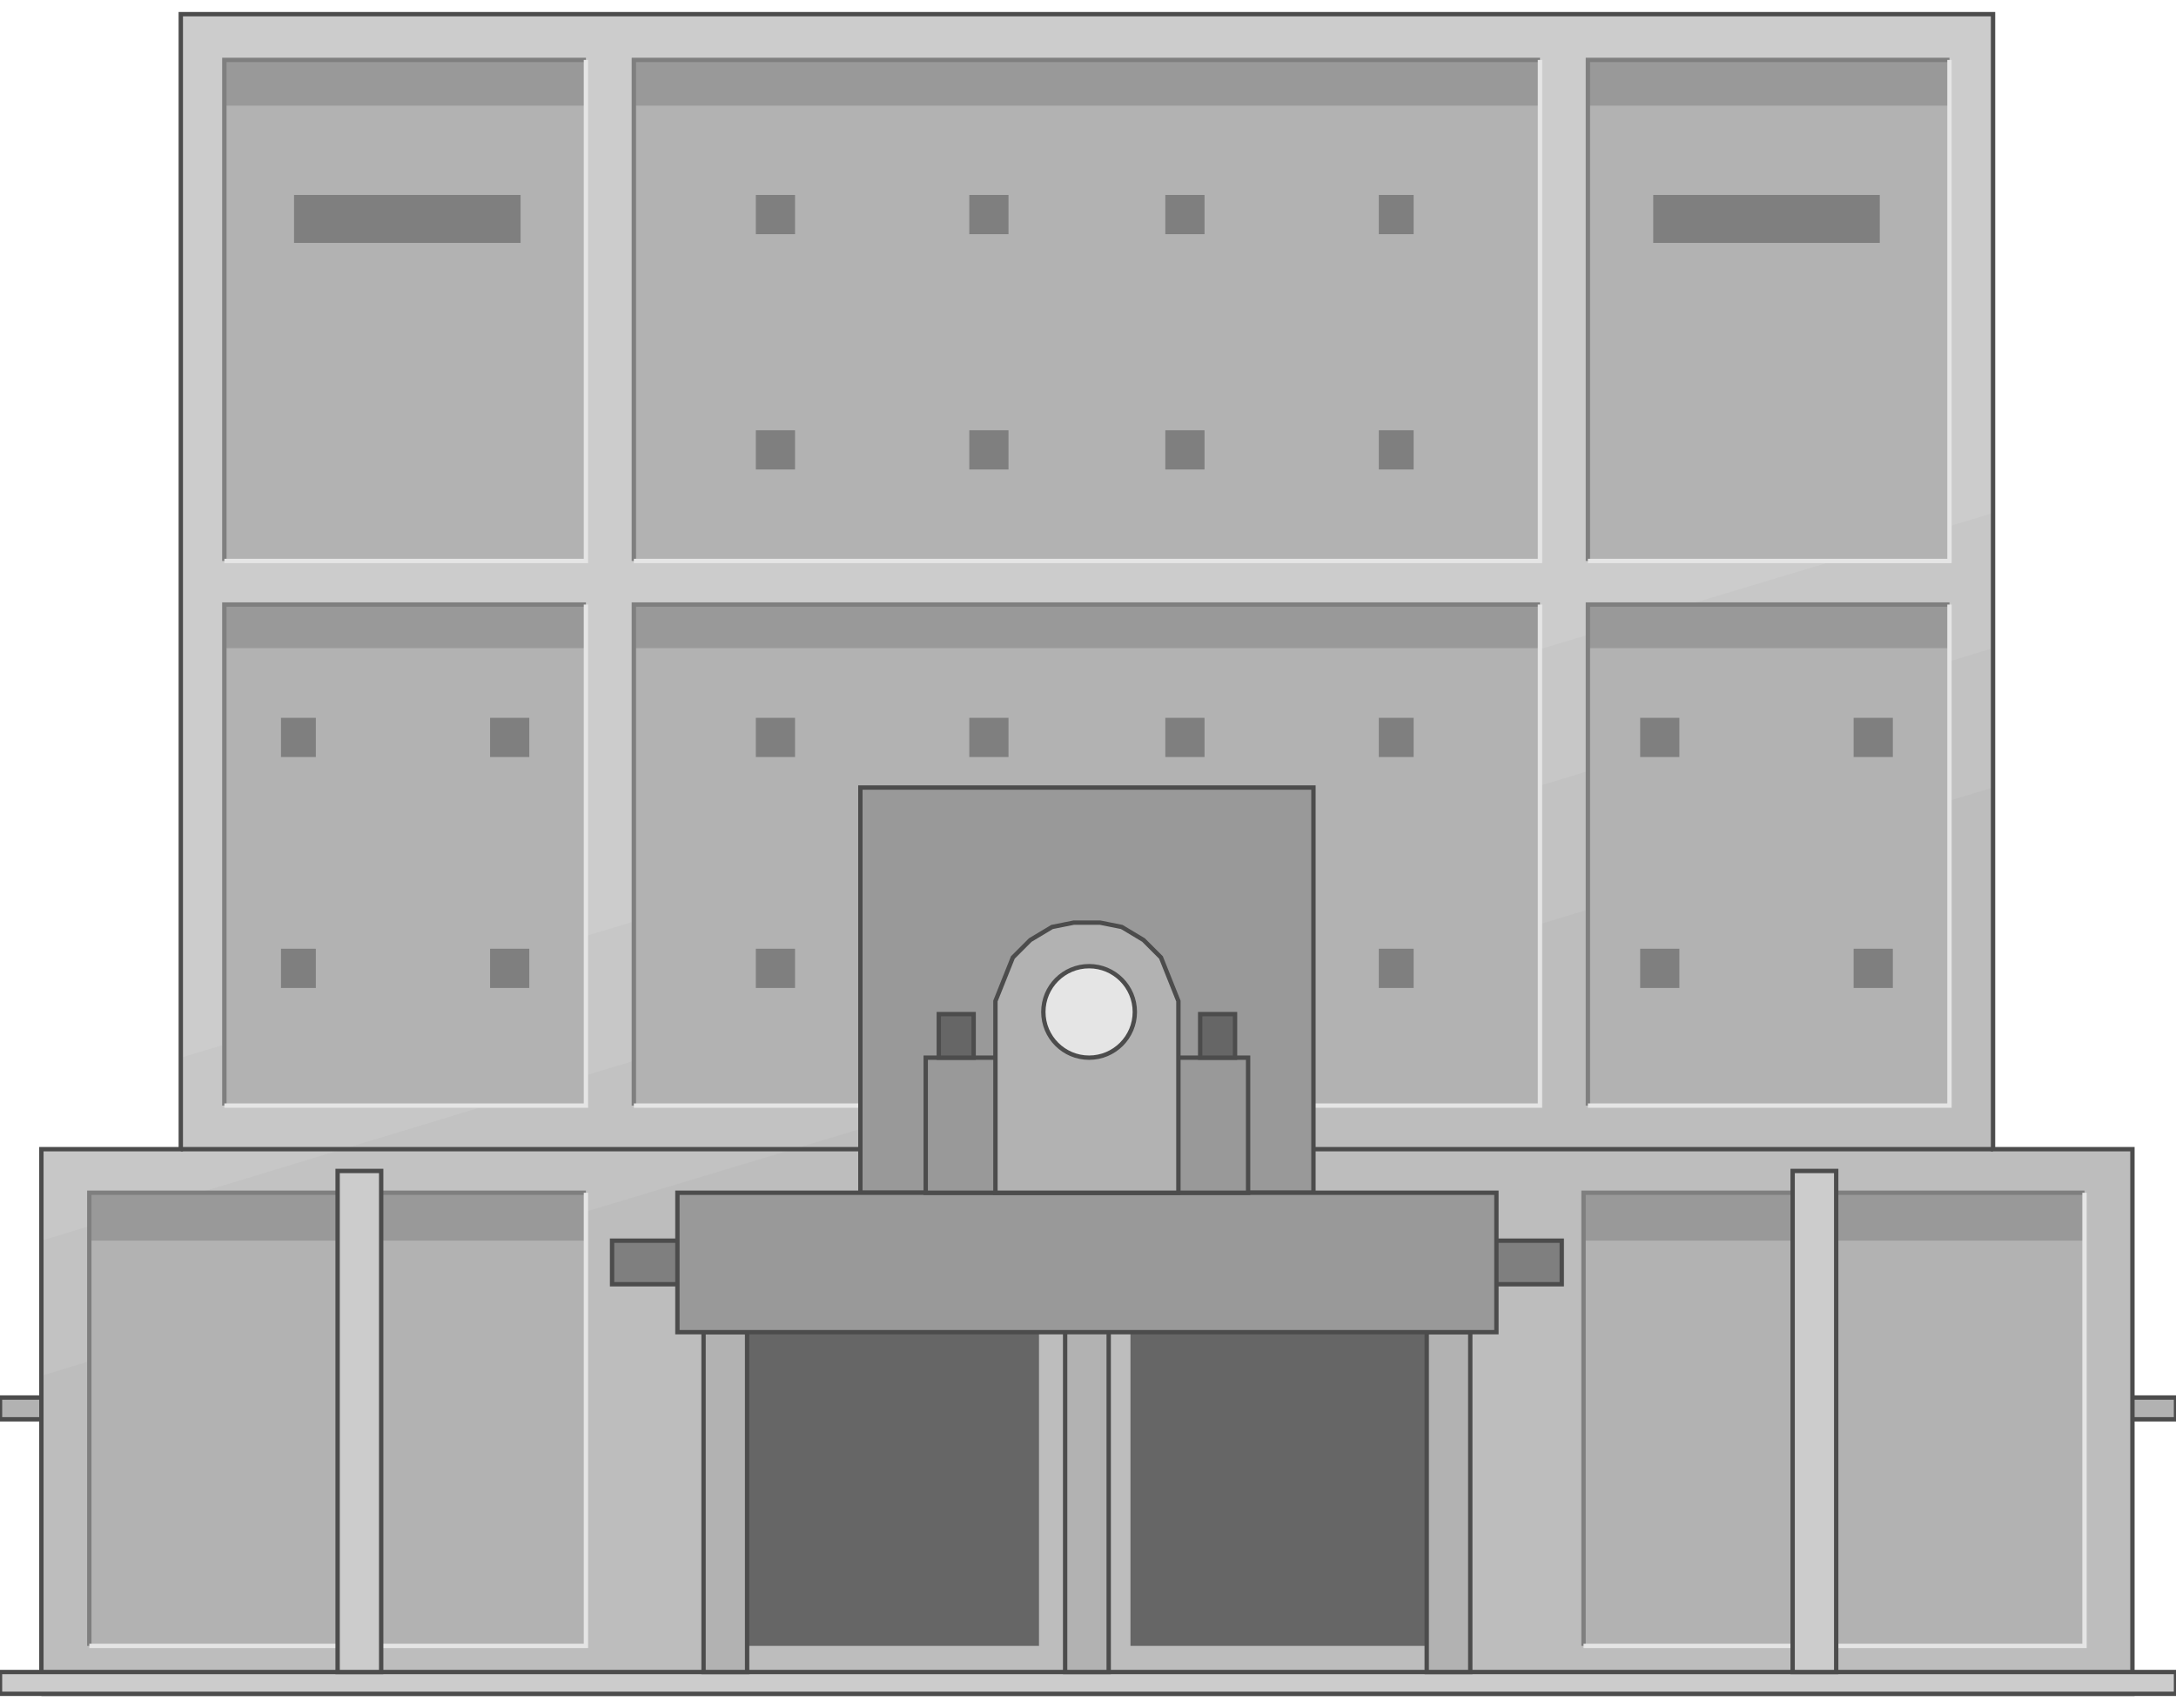 <!DOCTYPE svg PUBLIC "-//W3C//DTD SVG 20000303 Stylable//EN" "http://www.w3.org/TR/2000/03/WD-SVG-20000303/DTD/svg-20000303-stylable.dtd"><svg xmlns="http://www.w3.org/2000/svg" width="999px" height="784px" viewBox="0 0 999 771"><path style="fill:#b2b2b2;stroke:#4c4c4c;stroke-width:2" d="M0,635 l999,0 0,10 -999,0 0,-10z" /><path style="fill:#ccc" d="M19,771 l0,-250 64,0 0,-521 832,0 0,521 64,0 0,250 -960,0z" /><path style="fill:#c7c7c7" d="M19,771 l0,-250 64,0 0,-42 832,-250 0,292 64,0 0,250 -960,0z" /><path style="fill:#c2c2c2" d="M19,771 l0,-208 896,-272 0,230 64,0 0,250 -960,0z" /><path style="fill:#bdbdbd" d="M19,771 l0,-146 896,-270 0,166 64,0 0,250 -960,0z" /><path style="fill:none;stroke:#4c4c4c;stroke-width:2" d="M19,771 l0,-250 64,0 0,-521 832,0 0,521 64,0 0,250 -960,0" /><path style="fill:#ccc;stroke:#4c4c4c;stroke-width:2" d="M0,761 l999,0 0,10 -999,0 0,-10z" /><path style="fill:#b2b2b2" d="M41,541 l228,0 0,208 -228,0 0,-208z" /><path style="fill:#b2b2b2" d="M729,271 l166,0 0,230 -166,0 0,-230z" /><path style="fill:#b2b2b2" d="M729,21 l166,0 0,230 -166,0 0,-230z" /><path style="fill:#b2b2b2" d="M103,271 l166,0 0,230 -166,0 0,-230z" /><path style="fill:#b2b2b2" d="M103,21 l166,0 0,230 -166,0 0,-230z" /><path style="fill:#b2b2b2" d="M291,271 l416,0 0,230 -416,0 0,-230z" /><path style="fill:#b2b2b2" d="M291,21 l416,0 0,230 -416,0 0,-230z" /><path style="fill:#b2b2b2" d="M727,541 l230,0 0,208 -230,0 0,-208z" /><path style="fill:#999" d="M727,541 l230,0 0,22 -230,0 0,-22z" /><path style="fill:#999" d="M103,21 l166,0 0,21 -166,0 0,-21z" /><path style="fill:#999" d="M729,21 l166,0 0,21 -166,0 0,-21z" /><path style="fill:#999" d="M291,21 l416,0 0,21 -416,0 0,-21z" /><path style="fill:#999" d="M103,271 l166,0 0,20 -166,0 0,-20z" /><path style="fill:#999" d="M729,271 l166,0 0,20 -166,0 0,-20z" /><path style="fill:#999" d="M291,271 l416,0 0,20 -416,0 0,-20z" /><path style="fill:#999" d="M41,541 l228,0 0,22 -228,0 0,-22z" /><path style="fill:none;stroke:#7f7f7f;stroke-width:2" d="M41,749 l0,-208 228,0" /><path style="fill:none;stroke:#7f7f7f;stroke-width:2" d="M727,749 l0,-208 230,0" /><path style="fill:none;stroke:#7f7f7f;stroke-width:2" d="M729,501 l0,-230 166,0" /><path style="fill:none;stroke:#7f7f7f;stroke-width:2" d="M729,251 l0,-230 166,0" /><path style="fill:none;stroke:#7f7f7f;stroke-width:2" d="M291,251 l0,-230 416,0" /><path style="fill:none;stroke:#7f7f7f;stroke-width:2" d="M291,501 l0,-230 416,0" /><path style="fill:none;stroke:#7f7f7f;stroke-width:2" d="M103,501 l0,-230 166,0" /><path style="fill:none;stroke:#7f7f7f;stroke-width:2" d="M103,251 l0,-230 166,0" /><path style="fill:none;stroke:#e5e5e5;stroke-width:2" d="M957,541 l0,208 -230,0" /><path style="fill:none;stroke:#e5e5e5;stroke-width:2" d="M895,21 l0,230 -166,0" /><path style="fill:none;stroke:#e5e5e5;stroke-width:2" d="M895,271 l0,230 -166,0" /><path style="fill:none;stroke:#e5e5e5;stroke-width:2" d="M707,271 l0,230 -416,0" /><path style="fill:none;stroke:#e5e5e5;stroke-width:2" d="M707,21 l0,230 -416,0" /><path style="fill:none;stroke:#e5e5e5;stroke-width:2" d="M269,21 l0,230 -166,0" /><path style="fill:none;stroke:#e5e5e5;stroke-width:2" d="M269,271 l0,230 -166,0" /><path style="fill:none;stroke:#e5e5e5;stroke-width:2" d="M269,541 l0,208 -228,0" /><path style="fill:none;stroke:#4c4c4c;stroke-width:2" d="M83,521 l832,0" /><path style="fill:#666" d="M519,605 l146,0 0,144 -146,0 0,-144z" /><path style="fill:#666" d="M333,605 l144,0 0,144 -144,0 0,-144z" /><path style="fill:#ccc;stroke:#4c4c4c;stroke-width:2" d="M823,531 l20,0 0,230 -20,0 0,-230z" /><path style="fill:#ccc;stroke:#4c4c4c;stroke-width:2" d="M155,531 l20,0 0,230 -20,0 0,-230z" /><path style="fill:#b2b2b2;stroke:#4c4c4c;stroke-width:2" d="M323,605 l20,0 0,156 -20,0 0,-156z" /><path style="fill:#b2b2b2;stroke:#4c4c4c;stroke-width:2" d="M489,603 l20,0 0,158 -20,0 0,-158z" /><path style="fill:#b2b2b2;stroke:#4c4c4c;stroke-width:2" d="M655,605 l20,0 0,156 -20,0 0,-156z" /><path style="fill:#7f7f7f;stroke:#4c4c4c;stroke-width:2" d="M281,563 l436,0 0,20 -436,0 0,-20z" /><path style="fill:#7f7f7f" d="M347,83 l18,0 0,18 -18,0 0,-18z" /><path style="fill:#7f7f7f" d="M347,191 l18,0 0,18 -18,0 0,-18z" /><path style="fill:#7f7f7f" d="M633,83 l16,0 0,18 -16,0 0,-18z" /><path style="fill:#7f7f7f" d="M633,191 l16,0 0,18 -16,0 0,-18z" /><path style="fill:#7f7f7f" d="M445,83 l18,0 0,18 -18,0 0,-18z" /><path style="fill:#7f7f7f" d="M445,191 l18,0 0,18 -18,0 0,-18z" /><path style="fill:#7f7f7f" d="M535,83 l18,0 0,18 -18,0 0,-18z" /><path style="fill:#7f7f7f" d="M535,191 l18,0 0,18 -18,0 0,-18z" /><path style="fill:#7f7f7f" d="M135,83 l104,0 0,22 -104,0 0,-22z" /><path style="fill:#7f7f7f" d="M759,83 l104,0 0,22 -104,0 0,-22z" /><path style="fill:#7f7f7f" d="M225,323 l18,0 0,18 -18,0 0,-18z" /><path style="fill:#7f7f7f" d="M225,429 l18,0 0,18 -18,0 0,-18z" /><path style="fill:#7f7f7f" d="M129,323 l16,0 0,18 -16,0 0,-18z" /><path style="fill:#7f7f7f" d="M129,429 l16,0 0,18 -16,0 0,-18z" /><path style="fill:#7f7f7f" d="M347,323 l18,0 0,18 -18,0 0,-18z" /><path style="fill:#7f7f7f" d="M347,429 l18,0 0,18 -18,0 0,-18z" /><path style="fill:#7f7f7f" d="M633,323 l16,0 0,18 -16,0 0,-18z" /><path style="fill:#7f7f7f" d="M633,429 l16,0 0,18 -16,0 0,-18z" /><path style="fill:#7f7f7f" d="M445,323 l18,0 0,18 -18,0 0,-18z" /><path style="fill:#7f7f7f" d="M445,429 l18,0 0,18 -18,0 0,-18z" /><path style="fill:#7f7f7f" d="M535,323 l18,0 0,18 -18,0 0,-18z" /><path style="fill:#7f7f7f" d="M535,429 l18,0 0,18 -18,0 0,-18z" /><path style="fill:#7f7f7f" d="M851,323 l18,0 0,18 -18,0 0,-18z" /><path style="fill:#7f7f7f" d="M851,429 l18,0 0,18 -18,0 0,-18z" /><path style="fill:#7f7f7f" d="M753,323 l18,0 0,18 -18,0 0,-18z" /><path style="fill:#7f7f7f" d="M753,429 l18,0 0,18 -18,0 0,-18z" /><path style="fill:#999;stroke:#4c4c4c;stroke-width:2" d="M395,355 l208,0 0,186 -208,0 0,-186z" /><path style="fill:#999;stroke:#4c4c4c;stroke-width:2" d="M311,541 l376,0 0,64 -376,0 0,-64z" /><path style="fill:#999;stroke:#4c4c4c;stroke-width:2" d="M425,479 l148,0 0,62 -148,0 0,-62z" /><path style="fill:#b2b2b2;stroke:#4c4c4c;stroke-width:2" d="M457,541 l0,-88 4,-10 4,-10 8,-8 10,-6 10,-2 12,0 10,2 10,6 8,8 4,10 4,10 0,88 -84,0z" /><circle style="fill:#e5e5e5;stroke:#4c4c4c;stroke-width:2" cx="500" cy="458" r="21" /><path style="fill:#666;stroke:#4c4c4c;stroke-width:2" d="M431,459 l16,0 0,20 -16,0 0,-20z" /><path style="fill:#666;stroke:#4c4c4c;stroke-width:2" d="M551,459 l16,0 0,20 -16,0 0,-20z" /></svg>